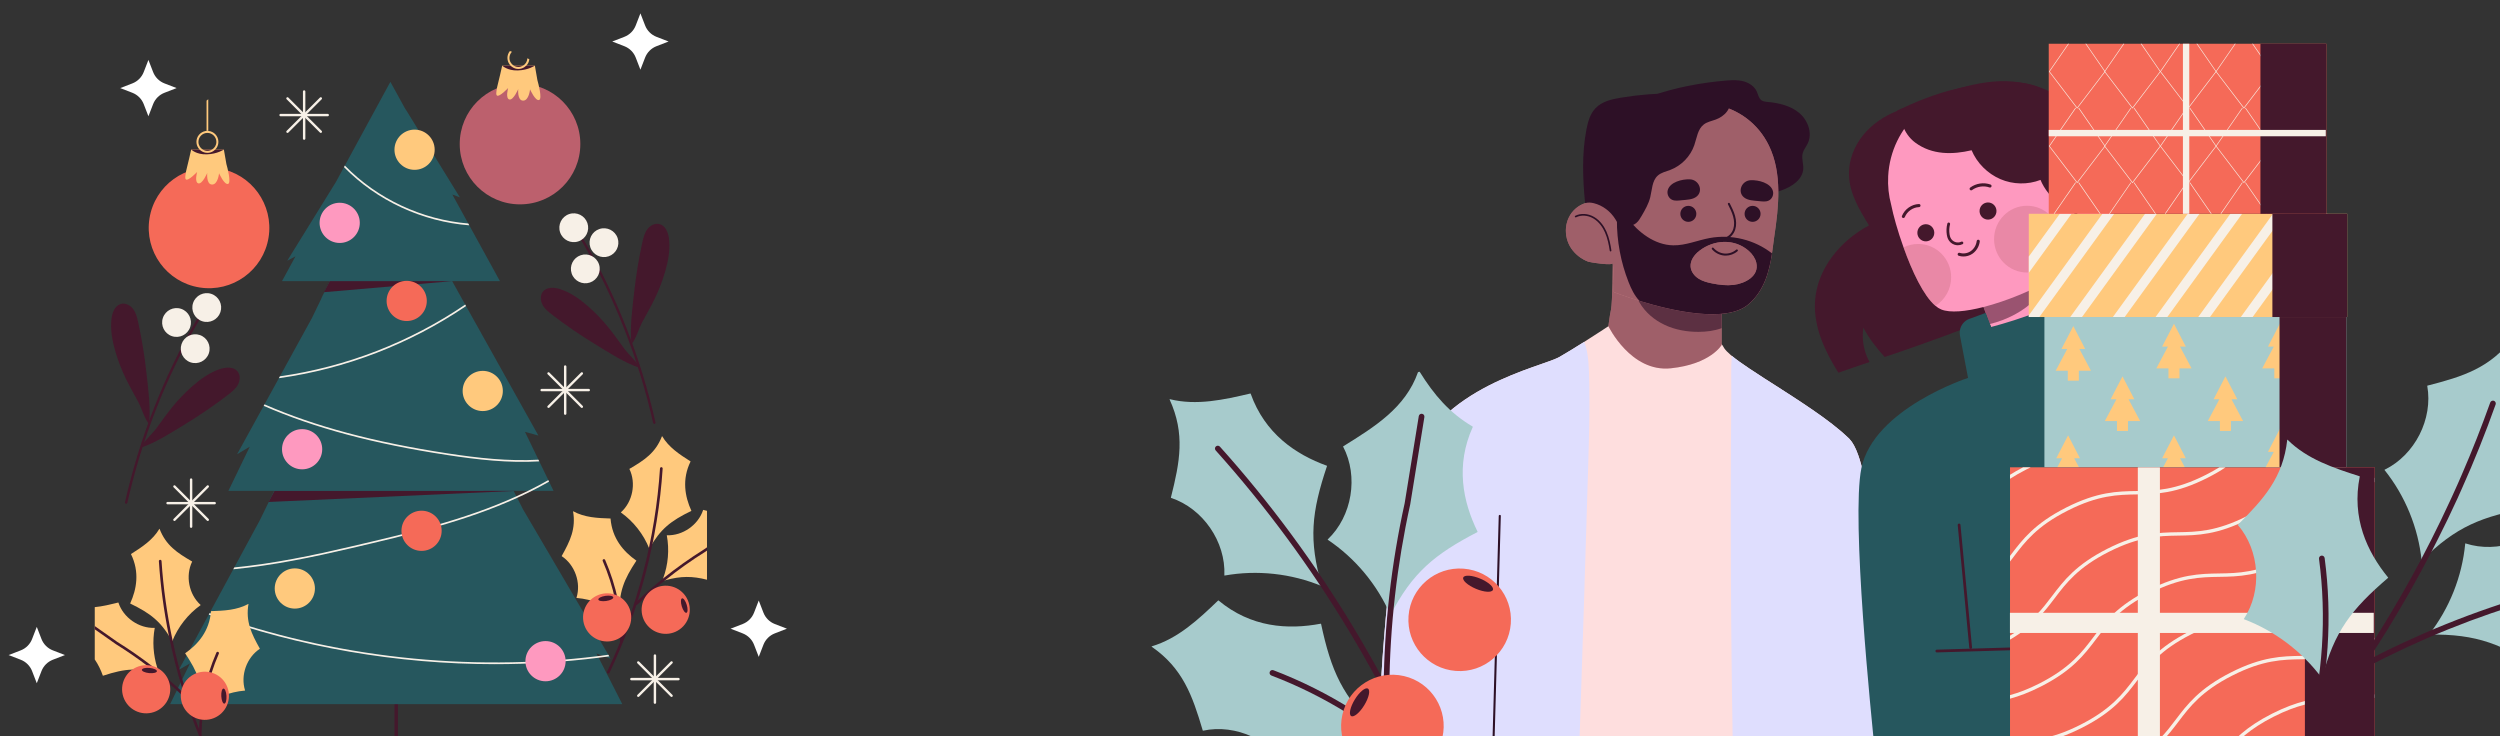 <svg width="343" height="101" viewBox="0 0 343 101" fill="none" xmlns="http://www.w3.org/2000/svg">
<rect x="0" y="0" width="343" height="101" fill="#333333" stroke="none"/>
<g clip-path="url(#clip0_1256_3186)">
<path d="M58.674 28.259L57.012 28.902C56.294 29.18 55.728 29.746 55.45 30.463L54.808 32.125L54.165 30.463C53.888 29.746 53.321 29.18 52.604 28.902L50.942 28.259L52.604 27.617C53.321 27.339 53.888 26.773 54.165 26.056L54.808 24.394L55.45 26.056C55.728 26.773 56.294 27.339 57.012 27.617L58.674 28.259Z" fill="white"/>
<path d="M91.731 5.696L90.069 6.339C89.352 6.616 88.786 7.183 88.508 7.9L87.865 9.562L87.223 7.9C86.945 7.183 86.379 6.616 85.662 6.339L84 5.696L85.662 5.053C86.379 4.776 86.945 4.209 87.223 3.492L87.865 1.83L88.508 3.492C88.786 4.209 89.352 4.776 90.069 5.053L91.731 5.696Z" fill="white"/>
<path d="M107.965 86.257L106.303 86.9C105.586 87.177 105.02 87.744 104.742 88.461L104.1 90.123L103.457 88.461C103.179 87.744 102.613 87.177 101.896 86.9L100.234 86.257L101.896 85.615C102.613 85.337 103.179 84.771 103.457 84.054L104.1 82.392L104.742 84.054C105.02 84.771 105.586 85.337 106.303 85.615L107.965 86.257Z" fill="white"/>
<path d="M24.229 12.085L22.567 12.728C21.85 13.006 21.283 13.572 21.006 14.289L20.363 15.951L19.72 14.289C19.443 13.572 18.876 13.006 18.159 12.728L16.497 12.085L18.159 11.443C18.876 11.165 19.443 10.599 19.72 9.882L20.363 8.22L21.006 9.882C21.283 10.599 21.85 11.165 22.567 11.443L24.229 12.085Z" fill="white"/>
<path d="M8.913 89.874L7.251 90.516C6.534 90.794 5.967 91.36 5.69 92.077L5.047 93.739L4.404 92.077C4.127 91.36 3.56 90.794 2.843 90.516L1.181 89.874L2.843 89.231C3.56 88.954 4.127 88.387 4.404 87.67L5.047 86.008L5.69 87.67C5.967 88.387 6.534 88.954 7.251 89.231L8.913 89.874Z" fill="white"/>
<path d="M257.553 94.006C257.553 95.275 257.542 96.472 257.525 97.574V97.596C257.492 99.8 257.442 101.623 257.386 102.864H189C189.246 96.332 190.292 73.621 193.508 64.153C197.288 53.029 211.476 50.389 213.971 48.969C214.955 48.404 216.202 47.632 217.354 46.905C219.127 45.781 220.671 44.758 220.671 44.758C220.671 44.758 234.132 45.283 236.212 47.246C236.307 47.342 236.38 47.437 236.425 47.537C236.464 47.616 236.509 47.694 236.565 47.778C236.744 48.041 237.04 48.343 237.426 48.678C237.482 48.723 237.543 48.773 237.605 48.824C238.231 49.344 239.064 49.937 240.032 50.58C241.329 51.458 242.873 52.425 244.472 53.449C244.472 53.454 244.472 53.454 244.472 53.454C245.384 54.036 246.324 54.64 247.241 55.255C249.181 56.541 251.06 57.867 252.57 59.153C252.654 59.22 252.733 59.293 252.811 59.36C253.119 59.628 253.409 59.897 253.683 60.16C253.706 60.182 253.723 60.199 253.739 60.221C254.187 60.68 254.578 61.418 254.925 62.38C255.501 63.963 255.954 66.16 256.312 68.733C256.647 71.132 256.899 73.85 257.089 76.697C257.47 82.507 257.576 88.838 257.553 94.006Z" fill="#FEDEDE"/>
<path d="M217.902 63.882C217.522 76.879 217.097 89.865 216.666 102.862H189C189.246 96.33 190.292 73.619 193.508 64.151C197.288 53.027 211.476 50.388 213.971 48.967C214.955 48.402 216.202 47.63 217.354 46.903C217.975 48.447 218.003 50.449 218.048 52.77C218.115 56.472 218.014 60.18 217.902 63.882Z" fill="#DFDEFE"/>
<path d="M205.912 70.785L205.017 102.864H204.732L205.627 70.779C205.632 70.701 205.705 70.64 205.778 70.64C205.856 70.64 205.917 70.707 205.912 70.785Z" fill="#2D1026"/>
<path d="M257.553 94.003C257.553 95.273 257.542 96.47 257.525 97.572V97.594C257.492 99.797 257.442 101.62 257.386 102.862H237.745C237.65 97.504 237.582 92.152 237.532 86.8V86.504C237.526 86.196 237.521 85.889 237.521 85.581C237.487 81.398 237.471 77.22 237.465 73.043C237.459 71.04 237.459 69.044 237.465 67.042C237.465 66.225 237.471 65.414 237.471 64.598C237.471 64.262 237.471 63.921 237.476 63.586V63.312C237.476 62.702 237.482 62.098 237.482 61.488C237.493 58.966 237.51 56.45 237.532 53.927V53.731C237.538 52.127 237.465 50.449 237.605 48.821C238.231 49.341 239.064 49.934 240.032 50.577C241.329 51.455 242.873 52.423 244.472 53.446C244.472 53.452 244.472 53.452 244.472 53.452C245.384 54.033 246.324 54.638 247.241 55.253C249.181 56.539 251.06 57.864 252.57 59.151C252.654 59.218 252.733 59.291 252.811 59.358C253.118 59.626 253.409 59.895 253.683 60.157C253.706 60.18 253.722 60.197 253.739 60.219C254.187 60.678 254.578 61.416 254.925 62.378C255.501 63.96 255.954 66.158 256.312 68.731C256.647 71.13 256.899 73.848 257.089 76.695C257.469 82.505 257.576 88.836 257.553 94.003Z" fill="#DFDEFE"/>
<path d="M236.853 11.05C237.646 10.985 238.456 10.951 239.224 11.159C239.991 11.367 240.72 11.851 241.043 12.578C241.223 12.981 241.293 13.469 241.643 13.737C241.894 13.93 242.231 13.959 242.547 13.988C244.091 14.131 245.683 14.505 246.867 15.507C248.051 16.508 248.696 18.272 248.026 19.671C247.801 20.143 247.44 20.557 247.318 21.066C247.155 21.746 247.447 22.453 247.41 23.151C247.33 24.643 245.829 25.63 244.418 26.121C241.625 27.094 238.505 27.099 235.708 26.134C232.912 25.17 230.459 23.242 228.859 20.755C227.971 19.375 227.354 17.849 226.708 16.348C226.195 15.155 224.98 13.731 226.669 13.13C229.859 11.996 233.489 11.329 236.853 11.05Z" fill="#2D1026"/>
<path d="M236.214 39.981V47.325C236.214 47.325 234.718 49.961 229.228 50.531C223.738 51.106 220.672 44.756 220.672 44.756C220.672 44.756 220.817 43.477 221.029 42.477C221.242 41.478 221.275 36.1 221.275 36.1L223.949 36.792L236.214 39.981Z" fill="#FFA3A3"/>
<g opacity="0.46">
<path d="M236.214 39.981V47.325C236.214 47.325 234.718 49.961 229.228 50.531C223.738 51.106 220.672 44.756 220.672 44.756C220.672 44.756 220.817 43.477 221.029 42.477C221.242 41.478 221.275 36.1 221.275 36.1L223.949 36.792L236.214 39.981Z" fill="#2D1026"/>
</g>
<g opacity="0.59">
<path d="M236.214 39.98V45.022C235.21 45.391 234.12 45.525 233.042 45.531C231.456 45.536 229.854 45.257 228.418 44.587C226.977 43.917 225.704 42.844 224.922 41.47C224.307 40.398 224.118 39.275 223.905 38.08C223.833 37.678 223.66 37.349 223.849 36.958C223.877 36.902 223.911 36.84 223.95 36.79L236.214 39.98Z" fill="#2D1026"/>
</g>
<path d="M243.983 26.104C244.011 28.255 243.732 30.433 243.424 32.482C243.324 33.158 243.24 33.94 243.117 34.766C242.76 37.123 242.096 39.87 239.867 41.764C236.818 44.361 229.379 42.641 224.933 41.278C222.844 40.642 221.415 40.077 221.415 40.077C221.415 40.077 221.504 37.805 221.275 36.101C221.264 36.481 218.187 36.012 217.896 35.9C216.975 35.548 216.154 34.922 215.584 34.096C214.428 32.403 214.602 29.985 216.176 28.617C216.908 27.986 217.958 27.561 218.913 27.784C219.253 27.868 220.063 28.136 220.393 28.527C220.482 28.628 220.532 28.733 220.538 28.851C220.421 26.818 220.415 24.891 220.628 23.523C221.353 18.977 225.302 14.353 231.306 14.056C232.149 14.017 232.965 14.04 233.752 14.107C233.992 14.123 234.221 14.146 234.456 14.185C234.568 14.196 234.673 14.219 234.785 14.235C234.83 14.241 234.88 14.246 234.919 14.258C234.953 14.263 234.992 14.274 235.031 14.28C235.154 14.302 235.282 14.325 235.411 14.353C238.594 15.023 241.236 16.978 242.693 19.971C243.62 21.876 243.955 23.976 243.983 26.104Z" fill="#FFA3A3"/>
<g opacity="0.46">
<path d="M243.983 26.104C244.011 28.255 243.732 30.433 243.424 32.482C243.324 33.158 243.24 33.94 243.117 34.766C242.76 37.123 242.096 39.87 239.867 41.764C236.818 44.361 229.379 42.641 224.933 41.278C222.844 40.642 221.415 40.077 221.415 40.077C221.415 40.077 221.504 37.805 221.275 36.101C221.264 36.481 218.187 36.012 217.896 35.9C216.975 35.548 216.154 34.922 215.584 34.096C214.428 32.403 214.602 29.985 216.176 28.617C216.908 27.986 217.958 27.561 218.913 27.784C219.253 27.868 220.063 28.136 220.393 28.527C220.482 28.628 220.532 28.733 220.538 28.851C220.421 26.818 220.415 24.891 220.628 23.523C221.353 18.977 225.302 14.353 231.306 14.056C232.149 14.017 232.965 14.04 233.752 14.107C233.992 14.123 234.221 14.146 234.456 14.185C234.568 14.196 234.673 14.219 234.785 14.235C234.83 14.241 234.88 14.246 234.919 14.258C234.953 14.263 234.992 14.274 235.031 14.28C235.154 14.302 235.282 14.325 235.411 14.353C238.594 15.023 241.236 16.978 242.693 19.971C243.62 21.876 243.955 23.976 243.983 26.104Z" fill="#2D1026"/>
</g>
<path d="M243.117 34.765C242.76 37.121 242.096 39.869 239.867 41.763C236.818 44.36 229.379 42.64 224.933 41.277C224.252 40.562 223.8 39.623 223.437 38.696C222.37 35.977 221.823 33.061 221.839 30.14C222.337 30.118 222.761 29.9 223.258 29.878C224.788 31.905 227.033 33.614 229.568 33.659C231.272 33.687 232.886 32.972 234.556 32.66C237.538 32.107 240.738 32.894 243.117 34.765Z" fill="#2D1026"/>
<path d="M231.64 30.438C232.246 30.438 232.737 29.946 232.737 29.34C232.737 28.734 232.246 28.243 231.64 28.243C231.034 28.243 230.543 28.734 230.543 29.34C230.543 29.946 231.034 30.438 231.64 30.438Z" fill="#2D1026"/>
<path d="M240.454 30.438C241.06 30.438 241.551 29.946 241.551 29.34C241.551 28.734 241.06 28.243 240.454 28.243C239.848 28.243 239.356 28.734 239.356 29.34C239.356 29.946 239.848 30.438 240.454 30.438Z" fill="#2D1026"/>
<path d="M220.971 34.501C220.915 34.501 220.865 34.459 220.856 34.401C220.737 33.619 220.566 32.709 220.201 31.885C219.934 31.281 219.437 30.458 218.595 29.965C217.835 29.52 216.928 29.463 216.231 29.817C216.174 29.846 216.104 29.823 216.074 29.766C216.045 29.708 216.068 29.638 216.125 29.609C216.892 29.219 217.884 29.279 218.712 29.764C219.608 30.288 220.132 31.155 220.413 31.79C220.79 32.639 220.964 33.568 221.086 34.366C221.096 34.429 221.051 34.489 220.988 34.498C220.983 34.5 220.977 34.501 220.971 34.501Z" fill="#2D1026"/>
<path d="M233.149 34.413C232.462 34.948 231.874 35.744 231.952 36.611C232.014 37.289 232.481 37.878 233.057 38.241C233.632 38.603 234.307 38.771 234.975 38.9C235.917 39.083 236.883 39.201 237.837 39.089C239.385 38.906 241.407 37.904 240.963 36.035C240.812 35.402 240.411 34.848 239.922 34.417C237.988 32.707 235.15 32.854 233.149 34.413Z" fill="#FFA3A3"/>
<g opacity="0.46">
<path d="M233.149 34.413C232.462 34.948 231.874 35.744 231.952 36.611C232.014 37.289 232.481 37.878 233.057 38.241C233.632 38.603 234.307 38.771 234.975 38.9C235.917 39.083 236.883 39.201 237.837 39.089C239.385 38.906 241.407 37.904 240.963 36.035C240.812 35.402 240.411 34.848 239.922 34.417C237.988 32.707 235.15 32.854 233.149 34.413Z" fill="#2D1026"/>
</g>
<path d="M223.25 30.877C223.653 31.046 224.131 30.899 224.47 30.623C224.807 30.348 225.033 29.962 225.253 29.584C225.717 28.782 226.188 27.967 226.412 27.068C226.671 26.034 226.647 24.816 227.438 24.1C227.91 23.673 228.567 23.537 229.162 23.312C230.686 22.736 231.928 21.456 232.459 19.915C232.806 18.907 232.923 17.704 233.776 17.064C234.245 16.712 234.848 16.609 235.397 16.403C236.002 16.177 236.566 15.808 236.949 15.287C237.332 14.766 237.518 14.086 237.373 13.456C232.431 12.602 227.345 12.582 222.397 13.399C221.137 13.607 219.804 13.912 218.917 14.831C218.167 15.609 217.86 16.705 217.656 17.767C217.021 21.083 217.144 24.498 217.473 27.859C217.798 27.737 218.319 27.793 218.656 27.875C219.882 28.175 220.964 28.995 221.623 30.072C221.811 30.379 221.977 30.718 222.271 30.927C222.563 31.136 223.059 31.182 223.25 30.877Z" fill="#2D1026"/>
<path d="M228.82 26.067C228.669 26.58 228.909 27.198 229.434 27.421C229.833 27.591 230.296 27.517 230.734 27.473C231.455 27.402 232.254 27.398 232.793 26.952C233.722 26.184 233.102 24.663 231.865 24.605C230.773 24.556 229.139 24.982 228.82 26.067Z" fill="#2D1026"/>
<path d="M243.236 26.186C243.387 26.699 243.148 27.317 242.622 27.54C242.224 27.71 241.76 27.636 241.323 27.592C240.602 27.521 239.802 27.517 239.264 27.071C238.335 26.303 238.954 24.782 240.192 24.725C241.284 24.675 242.918 25.102 243.236 26.186Z" fill="#2D1026"/>
<path d="M236.749 32.853C236.689 32.853 236.635 32.815 236.616 32.755C236.593 32.681 236.634 32.603 236.707 32.58C237.209 32.422 237.632 31.967 237.812 31.393C237.967 30.897 237.955 30.305 237.779 29.678C237.617 29.105 237.342 28.558 237.076 28.03C237.04 27.961 237.068 27.877 237.137 27.843C237.206 27.809 237.29 27.836 237.325 27.905C237.596 28.445 237.878 29.003 238.047 29.602C238.238 30.282 238.248 30.93 238.078 31.477C237.872 32.137 237.379 32.662 236.791 32.847C236.777 32.851 236.763 32.853 236.749 32.853Z" fill="#2D1026"/>
<path d="M236.767 35.072C236.705 35.072 236.644 35.07 236.582 35.065C235.928 35.014 235.31 34.699 234.886 34.197C234.836 34.138 234.844 34.05 234.902 34C234.961 33.95 235.05 33.958 235.099 34.017C235.47 34.455 236.032 34.743 236.604 34.786C237.174 34.832 237.775 34.631 238.207 34.255C238.264 34.204 238.353 34.21 238.404 34.269C238.455 34.327 238.449 34.415 238.391 34.465C237.943 34.856 237.359 35.072 236.767 35.072Z" fill="#2D1026"/>
<path d="M294.541 31.179C295.315 32.599 295.81 34.171 296.001 35.78C292.994 36.885 289.903 37.795 286.83 38.749C284.112 39.584 281.408 40.453 278.788 41.505C277.94 41.84 277.1 42.203 276.275 42.585C276.219 42.449 276.168 42.307 276.112 42.17C275.958 41.788 275.804 41.4 275.65 41.014C275.175 39.806 274.694 38.593 274.223 37.375C273.921 36.611 273.627 35.846 273.328 35.081C271.552 30.428 269.883 25.718 268.61 20.942C268.605 20.923 268.596 20.904 268.596 20.885C268.46 20.38 268.33 19.88 268.204 19.375C267.691 17.294 267.351 15.245 267.16 13.117C267.145 12.947 267.132 12.773 267.118 12.602C267.696 12.423 268.279 12.249 268.871 12.083C271.286 11.413 273.775 10.96 276.251 11.196C276.806 11.248 277.356 11.333 277.906 11.441C277.929 11.446 277.952 11.451 277.976 11.456C278.354 11.536 278.727 11.63 279.095 11.734C279.118 11.743 279.141 11.753 279.165 11.758C281.193 12.362 283.086 13.405 284.563 14.924C286.232 16.633 287.305 18.846 288.139 21.093C288.536 22.164 288.955 23.344 289.939 23.896C290.801 24.382 291.855 24.245 292.838 24.287C295.104 24.382 297.258 25.52 298.839 27.167C300.414 28.819 301.445 30.952 302.037 33.17C300.638 33.892 299.202 34.534 297.739 35.114C297.008 33.553 295.94 32.283 294.541 31.179Z" fill="#44182C"/>
<path d="M278.066 41.202C277.418 41.532 276.765 41.858 276.112 42.17C274.998 42.713 273.87 43.231 272.737 43.727C272.13 43.991 271.524 44.251 270.914 44.501C268.266 45.591 265.566 46.549 262.867 47.507C261.445 48.013 260.014 48.498 258.578 48.975C257.45 47.743 256.461 46.469 255.655 44.973C255.412 46.577 255.715 48.258 256.503 49.669C255.072 50.15 253.645 50.632 252.228 51.136C250.363 48.187 248.802 44.831 249.021 41.334C249.295 36.874 252.512 32.999 256.424 30.928C255.123 28.818 253.781 26.581 253.678 24.089C253.594 22.069 254.373 20.058 255.65 18.501C256.872 17.01 258.527 15.915 260.308 15.207C260.387 15.178 260.462 15.146 260.541 15.117C261.338 15.268 262.103 15.514 262.83 15.844C265.002 16.816 266.867 18.496 268.294 20.455C268.396 20.597 268.499 20.738 268.597 20.884C268.611 20.903 268.625 20.917 268.634 20.936C269.622 22.375 270.429 23.928 271.156 25.524C271.52 26.312 271.865 27.114 272.205 27.917C272.373 28.313 272.536 28.709 272.704 29.106C272.84 29.427 272.975 29.748 273.114 30.069C273.324 30.574 273.539 31.074 273.758 31.574C274.084 32.339 274.42 33.103 274.756 33.864C275.157 34.784 275.567 35.699 275.982 36.615C276.024 36.714 276.066 36.814 276.112 36.913C276.606 38.017 277.11 39.121 277.618 40.226L278.066 41.202Z" fill="#44182C"/>
<path d="M287.396 40.844L273.708 46.305L273.013 44.46L271.007 39.127L270.42 37.565L283.516 26.394L287.396 40.844Z" fill="#FE99BF"/>
<g opacity="0.54">
<path d="M283.161 33.727C282.596 36.46 281.254 39.008 279.357 40.962C277.629 42.737 275.364 43.869 273.013 44.459L271.008 39.127C272.403 38.22 273.91 37.494 275.431 36.837C277.93 35.761 280.779 35.068 283.161 33.727Z" fill="#44182C"/>
</g>
<path d="M284.588 33.317C284.583 34.36 284.508 35.233 284.327 35.771C284.089 36.484 282.956 37.413 281.347 38.362C278.877 39.82 275.296 41.317 272.135 42.123C269.73 42.742 267.571 42.959 266.335 42.458C266.07 42.35 265.804 42.18 265.538 41.958C263.906 40.585 262.326 37.201 261.165 33.944C260.358 31.702 259.752 29.517 259.468 28.092C259.132 26.841 258.983 25.52 259.058 24.156C259.426 17.289 265.225 12.022 272.009 12.395C277.804 12.716 282.363 16.373 283.366 21.904L283.557 22.561C283.557 22.561 283.683 23.368 283.846 24.59C284.033 25.968 284.265 27.879 284.419 29.762C284.523 31.018 284.588 32.255 284.588 33.317Z" fill="#FE99BF"/>
<path d="M265.384 31.902C265.403 32.551 264.899 33.094 264.258 33.114C263.616 33.133 263.08 32.623 263.061 31.973C263.042 31.324 263.546 30.782 264.187 30.762C264.829 30.742 265.365 31.253 265.384 31.902Z" fill="#44182C"/>
<path d="M273.917 28.919C273.936 29.568 273.431 30.111 272.79 30.13C272.149 30.149 271.613 29.639 271.594 28.989C271.575 28.34 272.079 27.797 272.72 27.778C273.362 27.759 273.898 28.269 273.917 28.919Z" fill="#44182C"/>
<path d="M268.614 33.649C268.445 33.649 268.275 33.62 268.114 33.562C267.743 33.428 267.434 33.145 267.266 32.784C267.194 32.629 267.143 32.453 267.106 32.23C267.022 31.716 267.046 31.178 267.177 30.673C267.204 30.571 267.308 30.51 267.41 30.537C267.512 30.563 267.573 30.667 267.547 30.769C267.429 31.222 267.407 31.706 267.483 32.168C267.515 32.356 267.555 32.501 267.613 32.623C267.736 32.888 267.972 33.105 268.244 33.203C268.516 33.301 268.834 33.285 269.094 33.159C269.19 33.113 269.303 33.153 269.349 33.248C269.395 33.343 269.355 33.456 269.26 33.502C269.058 33.6 268.836 33.649 268.614 33.649Z" fill="#44182C"/>
<path d="M269.386 35.193C269.166 35.193 268.946 35.159 268.735 35.091C268.624 35.055 268.562 34.935 268.598 34.824C268.634 34.712 268.753 34.651 268.865 34.687C269.368 34.849 269.933 34.765 270.377 34.462C270.824 34.156 271.134 33.638 271.204 33.075C271.218 32.959 271.322 32.874 271.441 32.891C271.558 32.905 271.64 33.012 271.626 33.128C271.54 33.809 271.163 34.439 270.617 34.813C270.252 35.063 269.819 35.193 269.386 35.193Z" fill="#44182C"/>
<path d="M261.146 29.915C261.119 29.915 261.092 29.91 261.066 29.899C260.957 29.856 260.905 29.732 260.949 29.623C261.324 28.692 262.281 28.022 263.275 27.993C263.412 27.993 263.49 28.082 263.494 28.2C263.497 28.317 263.404 28.414 263.287 28.418C262.457 28.442 261.657 29.002 261.342 29.782C261.309 29.865 261.23 29.915 261.146 29.915Z" fill="#44182C"/>
<path d="M270.441 26.119C270.376 26.119 270.312 26.089 270.27 26.033C270.2 25.939 270.22 25.805 270.314 25.735C271.106 25.146 272.174 24.985 273.102 25.319C273.212 25.358 273.27 25.48 273.23 25.59C273.19 25.701 273.068 25.759 272.959 25.719C272.175 25.437 271.237 25.578 270.567 26.076C270.529 26.105 270.485 26.119 270.441 26.119Z" fill="#44182C"/>
<g opacity="0.31">
<path d="M278.112 37.389C280.61 37.389 282.635 35.339 282.635 32.81C282.635 30.281 280.61 28.23 278.112 28.23C275.613 28.23 273.588 30.281 273.588 32.81C273.588 35.339 275.613 37.389 278.112 37.389Z" fill="#BC606D"/>
</g>
<g opacity="0.31">
<path d="M267.697 38.05C267.697 39.702 266.834 41.151 265.538 41.958C263.906 40.584 262.326 37.2 261.165 33.944C261.771 33.642 262.452 33.472 263.174 33.472C265.674 33.472 267.697 35.52 267.697 38.05Z" fill="#BC606D"/>
</g>
<path d="M286.366 23.596C286.822 23.575 287.289 23.636 287.705 23.827C288.306 24.104 288.762 24.637 289.085 25.22C289.808 26.526 289.928 28.149 289.454 29.567C288.98 30.987 287.932 32.189 286.624 32.889C285.917 33.267 285.076 33.505 284.317 33.249C282.193 32.534 281.827 29.186 282.089 27.279C282.353 25.363 284.53 23.676 286.366 23.596Z" fill="#FE99BF"/>
<path d="M284.865 30.539C284.769 30.539 284.685 30.468 284.672 30.371C284.282 27.639 285.673 24.791 288.053 23.444C288.148 23.39 288.267 23.423 288.321 23.517C288.374 23.611 288.341 23.731 288.247 23.785C286.039 25.034 284.699 27.78 285.06 30.316C285.075 30.422 285 30.522 284.893 30.537C284.884 30.539 284.874 30.539 284.865 30.539Z" fill="#44182C"/>
<path d="M282.702 27.917C281.512 27.349 280.403 25.809 279.96 24.683C278.197 25.364 276.173 25.322 274.438 24.571C272.703 23.82 271.237 22.376 270.505 20.615C267.91 21.223 265.095 21.287 262.768 19.563C261.954 18.96 261.362 18.1 261.031 17.136C260.825 16.535 260.421 15.783 260.3 15.158C262.887 13.942 265.642 12.816 268.424 12.179C269.66 11.896 270.916 11.707 272.173 11.541C275.029 11.164 278.115 10.952 280.612 12.404C282.008 13.216 283.097 14.492 283.912 15.897C284.728 17.302 285.291 18.84 285.826 20.376C286.192 21.428 286.64 22.595 286.995 23.65C286.694 23.571 285.968 23.62 285.492 23.801C284.938 24.012 284.416 24.271 283.766 25.367C283.53 25.766 283.363 26.695 283.387 27.463C283.398 27.828 283.028 28.073 282.702 27.917Z" fill="#44182C"/>
<path d="M321.934 101.831C321.938 101.999 321.934 102.162 321.934 102.311C321.934 102.703 321.929 103.034 321.925 103.3H257.256C256.734 98.33 253.974 71.164 255.377 64.259C257.041 56.063 270.016 51.849 270.016 51.849L268.907 46.04C268.86 45.788 268.86 45.541 268.902 45.303C269.019 44.622 269.481 44.026 270.152 43.765L272.436 42.93L272.734 43.727L272.799 43.891L272.832 43.97L272.874 44.082L272.897 44.147L273.018 44.459L273.172 44.86C273.172 44.86 275.513 44.277 278.347 43.257C278.352 43.257 278.357 43.257 278.362 43.252C279.084 42.996 279.835 42.707 280.595 42.394C282.968 41.41 285.36 40.17 286.828 38.748L286.693 38.227L286.674 38.161L286.637 38.017L286.627 37.984L286.609 37.919L286.576 37.793L286.562 37.741L286.385 37.028C286.385 37.028 287.895 36.217 288.977 36.678C289.182 36.762 289.373 36.897 289.536 37.088C289.653 37.228 289.783 37.405 289.919 37.61C289.952 37.657 289.984 37.712 290.017 37.764C290.581 38.654 291.243 39.96 291.723 40.958C292.036 41.605 292.273 42.119 292.362 42.31C292.38 42.361 292.394 42.389 292.394 42.389C292.394 42.389 293.873 42.59 296.073 43.028C296.516 43.116 296.987 43.214 297.481 43.321C297.733 43.377 297.989 43.433 298.25 43.494C302.455 44.459 307.976 46.091 311.426 48.557C311.771 48.799 312.097 49.055 312.395 49.317C312.516 49.419 312.633 49.531 312.75 49.647C313.03 49.918 313.304 50.221 313.566 50.547C315.925 53.461 317.622 58.379 318.838 64.086C318.843 64.095 318.848 64.105 318.848 64.114C318.848 64.118 318.848 64.118 318.848 64.118C319.36 66.524 319.794 69.075 320.148 71.666C320.181 71.876 320.209 72.086 320.237 72.291C320.232 72.291 320.232 72.291 320.237 72.296C320.367 73.284 320.493 74.282 320.6 75.28C320.801 77.009 320.969 78.739 321.104 80.445C321.132 80.711 321.15 80.981 321.174 81.247C321.188 81.42 321.202 81.592 321.211 81.765C321.272 82.543 321.328 83.312 321.379 84.077C321.426 84.753 321.468 85.42 321.505 86.077C321.519 86.334 321.533 86.59 321.547 86.842C321.594 87.653 321.631 88.446 321.668 89.224C321.673 89.387 321.682 89.55 321.687 89.713C321.696 89.9 321.701 90.086 321.71 90.268C321.715 90.403 321.72 90.534 321.725 90.665C321.795 92.403 321.846 94.035 321.879 95.523V95.625C321.883 95.784 321.883 95.937 321.888 96.091C321.934 98.47 321.943 100.442 321.934 101.831Z" fill="#26575E"/>
<path d="M270.375 89.038C270.277 89.038 270.194 88.964 270.185 88.865L268.598 72.042C268.587 71.937 268.665 71.844 268.77 71.834C268.877 71.823 268.968 71.901 268.977 72.006L270.565 88.829C270.575 88.934 270.498 89.027 270.393 89.037C270.387 89.038 270.38 89.038 270.375 89.038Z" fill="#44182C"/>
<path d="M265.733 89.513C265.63 89.513 265.545 89.431 265.542 89.328C265.539 89.223 265.622 89.135 265.727 89.132L285.963 88.536C286.079 88.546 286.156 88.616 286.159 88.721C286.162 88.827 286.08 88.915 285.974 88.918L265.739 89.513C265.736 89.513 265.734 89.513 265.733 89.513Z" fill="#44182C"/>
<path d="M325.803 64.114H275.774V103.3H325.803V64.114Z" fill="#F56A58"/>
<path d="M278.615 64.116C278.42 64.209 278.224 64.307 278.018 64.409C277.175 64.838 276.434 65.267 275.776 65.691V65.141C276.317 64.796 276.913 64.456 277.575 64.115L278.615 64.116Z" fill="#F7F0E7"/>
<path d="M305.358 64.114C304.64 64.594 303.819 65.075 302.872 65.555C298.551 67.746 295.814 67.788 293.171 67.835C290.579 67.877 287.898 67.919 283.674 70.063C279.445 72.203 277.827 74.338 276.261 76.408C276.103 76.618 275.94 76.833 275.776 77.043V76.273C275.814 76.222 275.851 76.175 275.888 76.124C277.487 74.016 279.142 71.835 283.46 69.644C287.782 67.457 290.518 67.41 293.161 67.368C295.758 67.326 298.439 67.28 302.663 65.14C303.339 64.795 303.945 64.455 304.5 64.114H305.358Z" fill="#F7F0E7"/>
<path d="M316.57 64.114C316.565 64.119 316.565 64.119 316.565 64.119C316.453 64.264 316.341 64.408 316.234 64.553C316.187 64.614 316.145 64.669 316.099 64.73C314.5 66.837 312.849 69.019 308.527 71.21C304.205 73.401 301.469 73.444 298.826 73.486C296.234 73.532 293.553 73.574 289.324 75.714C285.1 77.859 283.483 79.994 281.916 82.059C280.508 83.915 279.054 85.831 275.776 87.756V87.215C278.811 85.374 280.2 83.551 281.543 81.779C283.142 79.672 284.793 77.49 289.115 75.299C293.436 73.108 296.173 73.066 298.816 73.02C301.408 72.978 304.089 72.936 308.318 70.791C312.541 68.651 314.164 66.516 315.73 64.446C315.814 64.334 315.898 64.227 315.982 64.115H316.57V64.114Z" fill="#F7F0E7"/>
<path d="M325.805 65.525V66.113C323.903 67.554 322.817 68.985 321.754 70.388C320.439 72.123 319.083 73.908 316.234 75.703C315.623 76.09 314.943 76.477 314.183 76.864C309.861 79.055 307.124 79.102 304.481 79.144C301.889 79.186 299.203 79.232 294.98 81.372C290.756 83.516 289.133 85.652 287.567 87.717C285.968 89.825 284.317 92.006 279.995 94.198C278.396 95.009 277.016 95.526 275.776 95.858V95.368C276.96 95.046 278.275 94.552 279.785 93.783C284.009 91.639 285.632 89.504 287.198 87.438C288.797 85.326 290.447 83.149 294.769 80.957C299.091 78.766 301.828 78.72 304.471 78.678C307.063 78.635 309.744 78.594 313.968 76.449C314.826 76.016 315.572 75.582 316.234 75.153C318.849 73.447 320.131 71.75 321.381 70.104C322.514 68.607 323.68 67.073 325.805 65.525Z" fill="#F7F0E7"/>
<path d="M325.805 77.325V78.043C324.509 79.521 322.798 81.018 319.833 82.519C318.495 83.195 317.311 83.671 316.234 84.001C313.828 84.738 311.959 84.771 310.131 84.799C307.539 84.841 304.858 84.882 300.634 87.027C296.411 89.167 294.788 91.307 293.222 93.372C291.623 95.48 289.972 97.661 285.65 99.848C281.328 102.039 278.592 102.086 275.949 102.128C275.893 102.128 275.832 102.128 275.776 102.133V101.667C275.832 101.662 275.883 101.662 275.939 101.662C278.531 101.62 281.212 101.578 285.441 99.433C289.664 97.293 291.282 95.158 292.849 93.088C294.448 90.981 296.103 88.803 300.425 86.612C304.746 84.421 307.479 84.375 310.126 84.333C311.949 84.305 313.819 84.272 316.234 83.507C317.255 83.19 318.369 82.738 319.623 82.104C322.789 80.5 324.491 78.896 325.805 77.325Z" fill="#F7F0E7"/>
<path d="M325.803 87.481V88.008C325.701 88.064 325.594 88.116 325.486 88.171C324.064 88.894 322.815 89.379 321.687 89.715C319.57 90.335 317.868 90.409 316.232 90.442C316.083 90.447 315.934 90.447 315.785 90.451C313.193 90.493 310.512 90.535 306.288 92.68C302.059 94.82 300.441 96.955 298.875 99.025C298.129 100.004 297.374 101.002 296.339 102.009C295.901 102.438 295.406 102.871 294.847 103.3H294.064C294.978 102.647 295.71 101.995 296.339 101.347C297.193 100.471 297.855 99.603 298.503 98.741C300.102 96.633 301.757 94.452 306.078 92.26C310.395 90.074 313.132 90.027 315.78 89.985C315.929 89.985 316.079 89.98 316.233 89.976C317.86 89.943 319.552 89.864 321.668 89.225C322.745 88.904 323.934 88.437 325.277 87.756C325.458 87.663 325.631 87.575 325.803 87.481Z" fill="#F7F0E7"/>
<path d="M325.803 95.263V95.743C324.368 96.027 323.109 96.069 321.887 96.093C321.738 96.098 321.589 96.098 321.44 96.102C319.85 96.13 318.228 96.158 316.233 96.671C314.978 96.993 313.575 97.501 311.944 98.331C308.643 100.005 306.937 101.669 305.603 103.301H305.006C306.405 101.538 308.148 99.73 311.729 97.916C313.454 97.044 314.923 96.513 316.233 96.182C318.214 95.692 319.841 95.664 321.431 95.636C321.58 95.631 321.729 95.631 321.878 95.627C323.099 95.603 324.358 95.556 325.803 95.263Z" fill="#F7F0E7"/>
<path d="M325.803 64.118H316.232V103.299H325.803V64.118Z" fill="#44182C"/>
<path d="M296.339 64.118H293.308V103.299H296.339V64.118Z" fill="#F7F0E7"/>
<path d="M325.678 86.841V84.077L275.764 84.077V86.841L325.678 86.841Z" fill="#F7F0E7"/>
<path d="M321.917 43.494H280.494V64.087H321.917V43.494Z" fill="#A7CBCC"/>
<path d="M285.292 47.875H286.086L284.46 44.736L282.834 47.875H283.628L282.04 50.863H283.704V52.224H284.375H284.687H285.217V50.863H286.881L285.292 47.875Z" fill="#FFC97D"/>
<path d="M292.037 54.779H292.832L291.206 51.64L289.58 54.779H290.373L288.785 57.766H290.449V59.127H291.12H291.432H291.962V57.766H293.626L292.037 54.779Z" fill="#FFC97D"/>
<path d="M306.163 54.779H306.957L305.331 51.64L303.705 54.779H304.499L302.91 57.766H304.574V59.127H305.245H305.558H306.087V57.766H307.751L306.163 54.779Z" fill="#FFC97D"/>
<path d="M299.1 47.557H299.894L298.268 44.418L296.642 47.557H297.436L295.848 50.545H297.512V51.906H298.183H298.495H299.025V50.545H300.688L299.1 47.557Z" fill="#FFC97D"/>
<path d="M313.622 47.557H314.416L312.79 44.418L311.164 47.557H311.958L310.37 50.545H312.034V51.906H312.705H313.017H313.547V50.545H315.21L313.622 47.557Z" fill="#FFC97D"/>
<path d="M310.85 64.087L311.959 61.998H311.162L312.789 58.86L314.416 61.998H313.623L314.733 64.087H310.85Z" fill="#FFC97D"/>
<path d="M299.101 62.874L299.744 64.086H296.793L297.437 62.874H296.644L298.266 59.731L299.893 62.874H299.101Z" fill="#FFC97D"/>
<path d="M284.578 62.874L285.222 64.086H282.271L282.914 62.874H282.122L283.744 59.731L285.371 62.874H284.578Z" fill="#FFC97D"/>
<path d="M321.916 43.495H312.75V64.088H321.916V43.495Z" fill="#44182C"/>
<path d="M322.034 29.331H278.35V43.495H322.034V29.331Z" fill="#FFC97D"/>
<path d="M284.22 29.331L278.35 37.429V35.196L282.602 29.331H284.22Z" fill="#F7F0E7"/>
<path d="M290.066 29.331L279.8 43.494H278.35V43.271L288.453 29.331H290.066Z" fill="#F7F0E7"/>
<path d="M295.921 29.331L285.656 43.494H284.038L294.304 29.331H295.921Z" fill="#F7F0E7"/>
<path d="M301.772 29.331L291.506 43.494H289.889L300.155 29.331H301.772Z" fill="#F7F0E7"/>
<path d="M307.619 29.331L297.357 43.494H295.74L306.005 29.331H307.619Z" fill="#F7F0E7"/>
<path d="M313.474 29.331L311.773 31.681L303.208 43.494H301.595L311.773 29.448L311.856 29.331H313.474Z" fill="#F7F0E7"/>
<path d="M319.33 29.331L311.773 39.756L309.064 43.494H307.441L311.773 37.517L317.708 29.331H319.33Z" fill="#F7F0E7"/>
<path d="M322.034 29.331H311.772V43.495H322.034V29.331Z" fill="#44182C"/>
<path d="M319.176 6.002H281.087V29.331H319.176V6.002Z" fill="#F56A58"/>
<path d="M288.833 9.784L288.781 9.714L286.222 6.003H286.124L288.73 9.784L288.753 9.817L288.73 9.845L284.986 14.758L281.219 9.817L283.849 6.003H283.751L281.13 9.798C281.121 9.807 281.121 9.826 281.135 9.84L284.939 14.838L284.948 14.851C284.958 14.861 284.972 14.866 284.986 14.866C285 14.866 285.009 14.861 285.019 14.851L285.033 14.833L288.781 9.914L288.833 9.844L288.838 9.84C288.851 9.826 288.851 9.807 288.838 9.797L288.833 9.784Z" fill="#F7F0E7"/>
<path d="M296.399 9.755L293.817 6.002H293.714L296.344 9.816L292.577 14.757L288.833 9.844L288.815 9.816L288.833 9.783L291.439 6.002H291.341L288.782 9.713L288.73 9.783L288.721 9.797C288.717 9.807 288.717 9.825 288.726 9.84L288.73 9.844L288.782 9.914L292.53 14.837L292.544 14.851C292.554 14.86 292.563 14.865 292.577 14.865C292.591 14.865 292.605 14.86 292.61 14.851L292.629 14.832L296.4 9.876L296.428 9.839C296.442 9.825 296.442 9.806 296.428 9.797L296.399 9.755Z" fill="#F7F0E7"/>
<path d="M304.045 9.746L301.463 6.002H301.365L303.994 9.816L300.367 14.576L300.228 14.757L299.495 13.797L296.461 9.816L299.09 6.002H298.988L296.4 9.755L296.377 9.797C296.363 9.806 296.363 9.825 296.377 9.839L296.4 9.876L299.496 13.933L300.181 14.832L300.195 14.851C300.205 14.86 300.214 14.865 300.228 14.865C300.242 14.865 300.256 14.86 300.265 14.851L300.275 14.837L300.368 14.716L304.046 9.886L304.079 9.84C304.088 9.826 304.088 9.807 304.079 9.797L304.045 9.746Z" fill="#F7F0E7"/>
<path d="M310.134 11.778L310.129 11.783L307.863 14.757L304.096 9.815L306.133 6.86L306.725 6.002H306.627L306.063 6.822L304.044 9.746L304.007 9.797C304.002 9.806 304.002 9.825 304.007 9.839L304.044 9.886L307.816 14.837L307.83 14.851C307.835 14.86 307.849 14.865 307.862 14.865C307.877 14.865 307.89 14.86 307.895 14.851L307.909 14.837L310.128 11.923L310.133 11.918L310.963 10.827V10.687L310.134 11.778ZM310.134 7.494L310.129 7.489L309.103 6.002H309.001L310.129 7.638L310.134 7.643L310.963 8.851V8.701L310.134 7.494Z" fill="#F7F0E7"/>
<path d="M288.833 20.014L288.781 19.944L287.919 18.694L287.322 17.822L285.242 14.806H285.135L287.219 17.822L287.821 18.694L288.73 20.013L288.753 20.046L288.73 20.074L288.077 20.931L286.683 22.759L286.026 23.626L285.993 23.668L284.986 24.988L284.52 24.377L284.399 24.219L283.657 23.244L281.219 20.046L282.151 18.694L282.231 18.578L282.753 17.823L283.988 16.032L284.674 15.039L284.832 14.806H284.73L284.613 14.974L283.942 15.948L282.651 17.823L282.189 18.494L282.049 18.694L281.131 20.028C281.122 20.037 281.122 20.056 281.135 20.07L283.681 23.418L284.324 24.261L284.459 24.434L284.94 25.068L284.949 25.082C284.958 25.092 284.972 25.096 284.986 25.096C285 25.096 285.01 25.092 285.019 25.082L285.033 25.064L286.11 23.651L286.138 23.614L286.717 22.854L288.11 21.022L288.782 20.145L288.833 20.075L288.838 20.07C288.852 20.057 288.852 20.038 288.838 20.028L288.833 20.014Z" fill="#F7F0E7"/>
<path d="M296.399 19.987L295.509 18.696L294.912 17.824L292.833 14.808H292.73L294.809 17.824L295.411 18.696L296.343 20.048L293.099 24.305L292.577 24.99L292.031 24.272L288.833 20.076L288.815 20.048L288.833 20.015L289.742 18.696L290.344 17.824L292.423 14.808H292.325L290.246 17.824L289.644 18.696L288.782 19.945L288.73 20.015L288.721 20.03C288.717 20.039 288.717 20.058 288.726 20.072L288.73 20.077L288.782 20.147L291.924 24.273L292.53 25.07L292.544 25.084C292.554 25.093 292.563 25.098 292.577 25.098C292.591 25.098 292.605 25.094 292.61 25.084L292.629 25.066L293.202 24.31L296.4 20.11L296.428 20.073C296.442 20.059 296.442 20.04 296.428 20.031L296.399 19.987Z" fill="#F7F0E7"/>
<path d="M304.045 19.978L303.164 18.696L302.563 17.824L300.483 14.808H300.381L302.46 17.824L303.062 18.696L303.994 20.048L300.367 24.808L300.228 24.99L299.495 24.029L296.46 20.048L297.393 18.696L297.994 17.824L299.495 15.652L300.078 14.808H299.976L299.495 15.502L297.891 17.824L297.29 18.696L296.4 19.988L296.376 20.03C296.362 20.039 296.362 20.058 296.376 20.072L296.4 20.109L299.495 24.165L300.181 25.065L300.195 25.084C300.204 25.093 300.213 25.098 300.228 25.098C300.242 25.098 300.256 25.093 300.265 25.084L300.274 25.07L300.367 24.948L304.046 20.118L304.078 20.072C304.087 20.058 304.087 20.039 304.078 20.03L304.045 19.978Z" fill="#F7F0E7"/>
<path d="M310.134 22.009L310.129 22.014L307.863 24.988L304.096 20.046L305.028 18.694L305.63 17.822L307.709 14.806H307.611L305.532 17.822L304.93 18.694L304.045 19.976L304.007 20.027C304.003 20.037 304.003 20.055 304.007 20.069L304.045 20.116L307.816 25.067L307.83 25.081C307.835 25.091 307.849 25.096 307.863 25.096C307.877 25.096 307.891 25.091 307.896 25.081L307.91 25.067L310.129 22.153L310.134 22.149L310.963 21.058V20.918L310.134 22.009ZM310.801 18.694L310.199 17.823L310.134 17.729L310.129 17.725L308.115 14.807H308.017L310.096 17.823L310.129 17.869L310.134 17.874L310.698 18.694L310.964 19.081V18.933L310.801 18.694Z" fill="#F7F0E7"/>
<path d="M284.73 25.039L284.031 26.055L283.597 26.685L283.401 26.96L283.396 26.964V26.968L282.739 27.929L282.031 28.955L281.774 29.328H281.877L282.04 29.09L282.823 27.953L283.392 27.127V27.105L283.396 27.1L283.625 26.792L284.049 26.186V26.181L284.832 25.039H284.73ZM285.956 26.074L285.704 25.706L285.242 25.04H285.135L285.653 25.79L285.905 26.159L288.096 29.329H288.198L285.956 26.074Z" fill="#F7F0E7"/>
<path d="M292.325 25.039L289.611 28.979L289.369 29.329H289.467L289.56 29.198L289.564 29.194V29.189L292.422 25.04H292.325V25.039ZM292.833 25.039H292.73L295.686 29.328H295.784L292.833 25.039Z" fill="#F7F0E7"/>
<path d="M299.975 25.039L299.495 25.733L298.642 26.969L297.015 29.328H297.117L298.703 27.03L299.495 25.883L300.078 25.039H299.975ZM300.483 25.039H300.381L303.337 29.328H303.439L300.483 25.039Z" fill="#F7F0E7"/>
<path d="M307.612 25.039L304.651 29.328H304.754L307.709 25.039H307.612ZM310.134 27.962L310.129 27.958L308.115 25.04H308.017L310.129 28.102L310.134 28.107L310.963 29.314V29.165L310.134 27.962Z" fill="#F7F0E7"/>
<path d="M319.178 6H310.132V29.33H319.178V6Z" fill="#44182C"/>
<path d="M319.097 17.825H281.087V18.697H319.097V17.825Z" fill="#F7F0E7"/>
<path d="M300.369 6.002H299.497V29.331H300.369V6.002Z" fill="#F7F0E7"/>
<path d="M181.379 80.425C177.186 78.68 172.489 78.167 168.019 78.965C167.999 78.969 167.983 78.954 167.983 78.934C168.183 74.324 165.044 69.765 160.665 68.309C160.649 68.304 160.641 68.288 160.645 68.272C161.882 63.371 162.626 59.519 160.47 54.81C160.459 54.786 160.479 54.761 160.504 54.767C164.15 55.676 167.891 54.852 171.552 53.988C171.568 53.984 171.583 53.993 171.589 54.008C173.536 59.473 177.723 62.335 182.046 63.899C182.062 63.905 182.07 63.923 182.065 63.939C179.963 70.217 179.494 74.071 181.379 80.425Z" fill="#A7CBCC"/>
<path d="M189.051 100.132C184.554 100.765 180.25 102.715 176.809 105.678C176.794 105.691 176.772 105.687 176.762 105.669C174.587 101.599 169.564 99.274 165.054 100.25C165.038 100.253 165.022 100.244 165.018 100.228C163.587 95.38 162.267 91.685 158.014 88.731C157.993 88.716 157.997 88.684 158.022 88.677C161.623 87.603 164.423 84.99 167.134 82.382C167.146 82.371 167.164 82.371 167.176 82.381C171.635 86.094 176.695 86.425 181.212 85.57C181.229 85.567 181.245 85.578 181.249 85.595C182.635 92.067 184.193 95.623 189.051 100.132Z" fill="#A7CBCC"/>
<path d="M198.805 114.605C198.646 114.605 198.497 114.507 198.44 114.35C191.388 95.174 180.445 77.003 166.792 61.8C166.648 61.64 166.662 61.394 166.821 61.25C166.982 61.106 167.227 61.12 167.371 61.279C181.089 76.554 192.085 94.813 199.17 114.081C199.244 114.283 199.141 114.506 198.939 114.58C198.894 114.597 198.849 114.605 198.805 114.605Z" fill="#44182C"/>
<path d="M195.052 105.617C194.955 105.617 194.859 105.581 194.783 105.51C188.97 99.975 181.934 95.538 174.435 92.681C174.234 92.604 174.133 92.38 174.21 92.179C174.286 91.977 174.51 91.876 174.713 91.954C182.308 94.848 189.434 99.341 195.321 104.947C195.477 105.095 195.483 105.342 195.334 105.497C195.257 105.576 195.154 105.617 195.052 105.617Z" fill="#44182C"/>
<path d="M190.769 84.381C188.963 80.214 185.94 76.583 182.169 74.053C182.152 74.042 182.151 74.02 182.165 74.006C185.51 70.827 186.417 65.367 184.277 61.278C184.269 61.264 184.274 61.246 184.288 61.237C188.582 58.569 192.825 55.962 194.543 51.076C194.552 51.051 194.761 50.982 194.775 51.004C196.768 54.19 198.821 56.613 202.056 58.533C202.07 58.541 202.075 58.559 202.068 58.573C199.674 63.858 200.7 68.824 202.724 72.952C202.732 72.967 202.725 72.986 202.71 72.994C196.839 76.053 193.825 78.5 190.769 84.381Z" fill="#A7CBCC"/>
<path d="M190.225 94.745H190.221C190.006 94.743 189.834 94.567 189.836 94.352C189.918 85.857 190.888 77.341 192.72 69.041L194.657 57.093C194.691 56.882 194.889 56.74 195.104 56.771C195.316 56.805 195.46 57.005 195.426 57.218L193.485 69.188C191.66 77.457 190.696 85.918 190.614 94.36C190.612 94.573 190.438 94.745 190.225 94.745Z" fill="#44182C"/>
<path d="M207.283 85.566C206.99 89.441 203.612 92.345 199.737 92.052C195.862 91.759 192.958 88.381 193.251 84.506C193.544 80.631 196.922 77.728 200.797 78.02C204.672 78.313 207.576 81.692 207.283 85.566Z" fill="#F56A58"/>
<path d="M204.826 80.941C204.664 81.327 203.622 81.258 202.499 80.786C201.376 80.315 200.597 79.619 200.759 79.233C200.921 78.847 201.963 78.916 203.086 79.387C204.209 79.859 204.988 80.554 204.826 80.941Z" fill="#44182C"/>
<path d="M192.628 92.756C196.413 93.634 198.77 97.415 197.891 101.2C197.013 104.985 193.232 107.342 189.447 106.464C185.662 105.586 183.305 101.805 184.184 98.02C185.062 94.234 188.843 91.877 192.628 92.756Z" fill="#F56A58"/>
<path d="M187.683 94.481C188.04 94.7 187.813 95.719 187.177 96.758C186.54 97.796 185.735 98.461 185.378 98.242C185.021 98.023 185.248 97.004 185.884 95.965C186.52 94.927 187.326 94.263 187.683 94.481Z" fill="#44182C"/>
<path d="M332.251 76.929C331.785 72.412 329.996 68.039 327.162 64.49C327.15 64.474 327.155 64.452 327.172 64.444C331.319 62.421 333.829 57.488 333.02 52.944C333.017 52.928 333.027 52.912 333.043 52.908C337.941 51.658 341.682 50.475 344.792 46.334C344.808 46.313 344.839 46.319 344.846 46.344C345.786 49.983 348.294 52.877 350.8 55.683C350.811 55.695 350.81 55.713 350.8 55.725C346.925 60.043 346.407 65.088 347.093 69.634C347.096 69.651 347.084 69.667 347.067 69.67C340.548 70.816 336.938 72.241 332.251 76.929Z" fill="#A7CBCC"/>
<path d="M318.589 93.072C315.888 89.421 312.122 86.567 307.876 84.957C307.858 84.95 307.851 84.927 307.862 84.912C310.402 81.058 310.05 75.535 307.041 72.037C307.03 72.025 307.031 72.005 307.043 71.995C310.622 68.424 313.239 65.501 313.808 60.355C313.811 60.328 313.841 60.316 313.859 60.336C316.52 62.989 320.153 64.204 323.738 65.343C323.753 65.347 323.762 65.364 323.759 65.379C322.622 71.069 324.745 75.674 327.65 79.237C327.661 79.249 327.659 79.269 327.645 79.281C322.617 83.585 320.235 86.651 318.589 93.072Z" fill="#A7CBCC"/>
<path d="M342.403 55.481C341.014 59.391 339.463 63.263 337.751 67.078C337.732 67.135 337.703 67.192 337.675 67.249C337.504 67.629 337.333 68.02 337.161 68.4C337.151 68.41 337.151 68.41 337.151 68.419C336.285 70.312 335.382 72.186 334.44 74.041C334.183 74.574 333.907 75.097 333.631 75.63C332.746 77.352 331.824 79.055 330.872 80.748C330.682 81.09 330.482 81.433 330.292 81.775C328.589 84.762 326.791 87.692 324.898 90.556C324.641 90.946 324.384 91.336 324.127 91.726C320.407 97.282 316.355 102.609 312.007 107.623H310.98C312.911 105.416 314.785 103.152 316.593 100.821C316.974 100.336 317.354 99.841 317.725 99.346C321.939 93.809 325.821 87.978 329.312 81.918C329.512 81.576 329.712 81.224 329.911 80.872C330.701 79.483 331.471 78.075 332.223 76.667C332.68 75.792 333.127 74.917 333.574 74.041C334.468 72.271 335.334 70.483 336.161 68.685C336.209 68.59 336.256 68.495 336.294 68.4C336.427 68.115 336.56 67.829 336.684 67.544C337.045 66.745 337.407 65.946 337.75 65.137C339.167 61.874 340.471 58.563 341.66 55.224C341.736 55.024 341.955 54.92 342.164 54.986C342.365 55.062 342.469 55.281 342.403 55.481Z" fill="#44182C"/>
<path d="M316.972 101.164C316.938 101.164 316.904 101.16 316.87 101.15C316.663 101.094 316.54 100.88 316.596 100.673C318.689 92.925 319.233 84.625 318.168 76.669C318.14 76.456 318.289 76.26 318.503 76.231C318.716 76.201 318.912 76.353 318.941 76.565C320.019 84.622 319.469 93.028 317.349 100.875C317.301 101.05 317.144 101.164 316.972 101.164Z" fill="#44182C"/>
<path d="M333.252 87.069C336.053 83.495 337.802 79.106 338.228 74.584C338.23 74.564 338.249 74.552 338.268 74.558C342.657 75.982 347.889 74.175 350.462 70.344C350.471 70.33 350.489 70.326 350.503 70.334C354.896 72.836 359.211 75.321 364.325 74.501C364.351 74.497 364.512 74.647 364.499 74.67C362.649 77.941 361.499 80.901 361.354 84.66C361.353 84.676 361.341 84.689 361.325 84.69C355.538 85.107 351.662 88.377 348.999 92.124C348.989 92.138 348.97 92.141 348.955 92.131C343.468 88.432 339.879 86.95 333.252 87.069Z" fill="#A7CBCC"/>
<path d="M324.226 91.737C324.086 91.737 323.952 91.662 323.882 91.53C323.781 91.34 323.853 91.104 324.043 91.004C331.551 87.023 339.498 83.815 347.666 81.468L359.091 77.472C359.294 77.4 359.516 77.507 359.587 77.711C359.658 77.914 359.551 78.136 359.348 78.207L347.902 82.21C339.765 84.549 331.868 87.737 324.408 91.692C324.349 91.723 324.287 91.737 324.226 91.737Z" fill="#44182C"/>
<path d="M54.594 86.695H54.124V101.222H54.594V86.695Z" fill="#44182C"/>
<path d="M23.342 96.609L26.066 91.02L24.54 91.894L28.64 84.323L28.753 84.112L32.008 78.104L32.144 77.851L35.68 71.318L37.611 67.349H31.336L34.267 61.286L32.533 62.314L36.178 55.682L36.291 55.476L38.263 51.888L38.404 51.629L42.805 43.621L44.106 40.926L44.087 40.93L45.247 38.572H38.691L40.541 35.167L39.409 35.773L46.093 24.962L47.197 22.928L47.314 22.712L53.56 11.229L55.716 15.15L55.599 14.906L63.095 27.08L62.057 26.681L64.245 30.663L64.382 30.912L68.449 38.314L68.562 38.521L68.59 38.572H62.033L63.827 41.785L63.94 41.992L73.864 59.755L72.028 59.252L73.874 63.07L73.986 63.3L75.231 65.87L75.33 66.081L75.945 67.349H70.469L70.511 67.429H70.671L70.516 67.438L70.849 68.096L70.957 68.302L71.755 69.876L83.464 89.832L83.591 90.048L83.779 90.372L83.088 90.118C83.088 90.118 83.084 90.118 83.079 90.118L82.619 89.945L81.835 89.653L82.022 90.02L82.135 90.241L85.38 96.609H23.342Z" fill="#26575E"/>
<path d="M64.382 30.914C57.957 30.421 51.701 27.537 47.197 22.93L47.314 22.714C51.748 27.279 57.91 30.144 64.246 30.665L64.382 30.914Z" fill="#F7F0E7"/>
<path d="M63.94 41.993C56.28 47.192 47.445 50.611 38.263 51.889L38.404 51.63C47.497 50.339 56.242 46.938 63.827 41.786L63.94 41.993Z" fill="#F7F0E7"/>
<path d="M61.38 62.433C51.24 60.888 43.115 58.714 36.178 55.684L36.291 55.477C43.204 58.498 51.306 60.658 61.418 62.203C65.509 62.828 69.74 63.307 73.874 63.072L73.986 63.302C69.797 63.551 65.513 63.067 61.38 62.433Z" fill="#F7F0E7"/>
<path d="M75.33 66.082C74.55 66.529 73.761 66.947 72.962 67.35C72.3 67.679 71.633 67.999 70.957 68.304C63.809 71.559 56.115 73.358 48.131 75.227C42.951 76.439 37.507 77.575 32.007 78.106L32.144 77.852C37.578 77.322 42.955 76.194 48.075 74.997C56.045 73.132 63.719 71.338 70.849 68.097C71.384 67.858 71.91 67.609 72.436 67.35C73.38 66.886 74.31 66.397 75.231 65.871L75.33 66.082Z" fill="#F7F0E7"/>
<path d="M83.591 90.049C83.422 90.072 83.258 90.096 83.088 90.119C83.088 90.119 83.084 90.119 83.079 90.119C82.764 90.162 82.45 90.204 82.135 90.242C77.415 90.833 72.653 91.124 67.89 91.124C54.542 91.124 41.175 88.828 28.64 84.324L28.753 84.112C45.694 90.199 64.151 92.233 82.022 90.021C82.22 89.997 82.422 89.969 82.619 89.946C82.901 89.908 83.182 89.87 83.464 89.833L83.591 90.049Z" fill="#F7F0E7"/>
<path d="M45.247 38.572H62.033L44.448 40.089L45.247 38.572Z" fill="#44182C"/>
<path d="M37.653 67.353L70.749 67.351L36.853 68.87L37.653 67.353Z" fill="#44182C"/>
<path d="M59.637 20.543C59.637 22.066 58.402 23.301 56.879 23.301C55.355 23.301 54.121 22.066 54.121 20.543C54.121 19.02 55.355 17.785 56.879 17.785C58.402 17.785 59.637 19.02 59.637 20.543Z" fill="#FFC97D"/>
<path d="M68.99 53.64C68.99 55.163 67.755 56.398 66.232 56.398C64.709 56.398 63.474 55.163 63.474 53.64C63.474 52.117 64.709 50.882 66.232 50.882C67.755 50.882 68.99 52.117 68.99 53.64Z" fill="#FFC97D"/>
<path d="M43.208 80.741C43.208 82.264 41.973 83.499 40.45 83.499C38.927 83.499 37.692 82.264 37.692 80.741C37.692 79.218 38.927 77.983 40.45 77.983C41.973 77.983 43.208 79.218 43.208 80.741Z" fill="#FFC97D"/>
<path d="M58.557 41.288C58.557 42.811 57.322 44.046 55.799 44.046C54.276 44.046 53.041 42.811 53.041 41.288C53.041 39.765 54.276 38.53 55.799 38.53C57.322 38.53 58.557 39.765 58.557 41.288Z" fill="#F56A58"/>
<path d="M60.596 72.826C60.596 74.349 59.361 75.584 57.838 75.584C56.315 75.584 55.08 74.349 55.08 72.826C55.08 71.303 56.315 70.068 57.838 70.068C59.361 70.068 60.596 71.303 60.596 72.826Z" fill="#F56A58"/>
<path d="M49.364 30.576C49.364 32.099 48.129 33.334 46.606 33.334C45.083 33.334 43.848 32.099 43.848 30.576C43.848 29.053 45.083 27.818 46.606 27.818C48.129 27.818 49.364 29.053 49.364 30.576Z" fill="#FE99BF"/>
<path d="M44.208 61.634C44.208 63.157 42.973 64.392 41.45 64.392C39.926 64.392 38.692 63.157 38.692 61.634C38.692 60.111 39.926 58.876 41.45 58.876C42.973 58.876 44.208 60.111 44.208 61.634Z" fill="#FE99BF"/>
<path d="M77.604 90.714C77.604 92.237 76.369 93.472 74.846 93.472C73.323 93.472 72.088 92.237 72.088 90.714C72.088 89.191 73.323 87.956 74.846 87.956C76.369 87.956 77.604 89.191 77.604 90.714Z" fill="#FE99BF"/>
<path d="M89.776 58.165C89.699 58.165 89.63 58.113 89.612 58.035C87.622 49.23 84.312 40.808 79.774 33.004C79.727 32.924 79.754 32.822 79.834 32.775C79.915 32.73 80.017 32.756 80.063 32.836C84.618 40.67 87.941 49.123 89.939 57.961C89.959 58.051 89.903 58.141 89.812 58.162C89.8 58.164 89.788 58.165 89.776 58.165Z" fill="#44182C"/>
<path d="M76.846 31.877C77.196 32.912 78.318 33.467 79.353 33.118C80.388 32.768 80.943 31.646 80.593 30.611C80.244 29.577 79.121 29.022 78.087 29.371C77.052 29.721 76.497 30.843 76.846 31.877Z" fill="#F7F0E7"/>
<path d="M80.991 33.928C81.341 34.963 82.463 35.518 83.498 35.168C84.533 34.819 85.088 33.697 84.738 32.662C84.388 31.628 83.266 31.073 82.232 31.422C81.197 31.771 80.641 32.894 80.991 33.928Z" fill="#F7F0E7"/>
<path d="M78.433 37.523C78.783 38.557 79.905 39.113 80.939 38.763C81.974 38.414 82.529 37.291 82.18 36.257C81.83 35.222 80.708 34.667 79.674 35.017C78.638 35.366 78.083 36.488 78.433 37.523Z" fill="#F7F0E7"/>
<path d="M89.856 40.929C90.426 39.745 90.897 38.513 91.263 37.251C91.687 35.793 91.971 34.266 91.788 32.759C91.684 31.904 91.297 30.935 90.46 30.735C89.833 30.586 89.174 30.957 88.796 31.478C88.418 31.999 88.262 32.645 88.125 33.274C87.625 35.557 87.247 37.867 86.995 40.19C86.75 42.45 86.386 44.971 86.641 47.233C87.292 46.422 87.632 45.102 88.135 44.162C88.711 43.086 89.326 42.03 89.856 40.929Z" fill="#44182C"/>
<path d="M83.453 44.898C82.624 43.878 81.71 42.928 80.724 42.06C79.584 41.056 78.322 40.15 76.88 39.675C76.063 39.406 75.021 39.344 74.484 40.016C74.083 40.52 74.138 41.273 74.449 41.838C74.76 42.402 75.278 42.817 75.789 43.209C77.642 44.633 79.573 45.957 81.569 47.173C83.51 48.356 85.636 49.757 87.792 50.489C87.335 49.554 86.285 48.685 85.648 47.831C84.919 46.851 84.225 45.846 83.453 44.898Z" fill="#44182C"/>
<path d="M17.311 69.117C17.298 69.117 17.286 69.116 17.273 69.113C17.183 69.093 17.127 69.003 17.147 68.912C19.145 60.074 22.468 51.62 27.022 43.787C27.068 43.708 27.172 43.681 27.251 43.726C27.331 43.773 27.358 43.875 27.312 43.956C22.774 51.759 19.464 60.181 17.474 68.986C17.456 69.064 17.387 69.117 17.311 69.117Z" fill="#44182C"/>
<path d="M30.24 42.828C29.891 43.863 28.768 44.418 27.733 44.069C26.699 43.719 26.144 42.597 26.493 41.563C26.843 40.528 27.965 39.973 29 40.322C30.034 40.672 30.59 41.794 30.24 42.828Z" fill="#F7F0E7"/>
<path d="M26.095 44.879C25.745 45.914 24.623 46.469 23.589 46.12C22.554 45.77 21.999 44.648 22.348 43.614C22.698 42.579 23.82 42.024 24.855 42.373C25.89 42.723 26.445 43.845 26.095 44.879Z" fill="#F7F0E7"/>
<path d="M28.654 48.474C28.304 49.508 27.182 50.063 26.147 49.714C25.112 49.364 24.557 48.242 24.907 47.207C25.256 46.172 26.378 45.617 27.413 45.967C28.448 46.317 29.003 47.439 28.654 48.474Z" fill="#F7F0E7"/>
<path d="M17.231 51.88C16.661 50.696 16.189 49.464 15.823 48.202C15.399 46.745 15.115 45.217 15.299 43.71C15.402 42.856 15.789 41.886 16.626 41.687C17.253 41.537 17.911 41.908 18.29 42.429C18.668 42.951 18.824 43.596 18.962 44.225C19.462 46.508 19.839 48.818 20.091 51.142C20.336 53.401 20.7 55.922 20.446 58.184C19.794 57.373 19.454 56.053 18.952 55.114C18.375 54.037 17.761 52.98 17.231 51.88Z" fill="#44182C"/>
<path d="M23.633 55.85C24.462 54.831 25.376 53.88 26.363 53.012C27.502 52.009 28.764 51.102 30.206 50.627C31.023 50.358 32.066 50.296 32.602 50.968C33.004 51.472 32.948 52.226 32.637 52.79C32.326 53.354 31.808 53.769 31.297 54.162C29.444 55.585 27.513 56.909 25.518 58.125C23.576 59.308 21.45 60.709 19.294 61.441C19.752 60.506 20.801 59.637 21.438 58.783C22.167 57.804 22.862 56.798 23.633 55.85Z" fill="#44182C"/>
<path d="M89.087 75.281C88.296 73.3 86.927 71.554 85.191 70.314C85.183 70.309 85.183 70.299 85.189 70.292C86.803 68.846 87.303 66.295 86.355 64.346C86.351 64.339 86.353 64.331 86.361 64.327C88.413 63.133 89.951 62.118 90.824 59.848C90.828 59.837 90.843 59.835 90.849 59.846C91.741 61.369 93.246 62.355 94.739 63.3C94.745 63.305 94.747 63.313 94.744 63.319C93.547 65.768 93.961 68.113 94.856 70.079C94.859 70.086 94.856 70.095 94.848 70.098C92.05 71.453 90.602 72.561 89.087 75.281Z" fill="#FFC97D"/>
<path d="M84.988 84.327C83.299 83.025 81.231 82.22 79.106 82.037C79.096 82.036 79.091 82.027 79.093 82.018C79.746 79.952 78.878 77.501 77.069 76.307C77.063 76.303 77.061 76.294 77.064 76.288C78.223 74.215 79.03 72.559 78.626 70.16C78.624 70.148 78.635 70.139 78.646 70.145C80.19 71.002 81.986 71.084 83.752 71.139C83.76 71.139 83.766 71.145 83.767 71.153C83.984 73.869 85.534 75.677 87.304 76.913C87.311 76.918 87.312 76.927 87.308 76.934C85.589 79.524 84.907 81.215 84.988 84.327Z" fill="#FFC97D"/>
<path d="M83.46 92.409C83.434 92.409 83.407 92.403 83.382 92.391C83.291 92.347 83.252 92.238 83.296 92.147C87.421 83.482 89.93 73.84 90.552 64.264C90.559 64.163 90.65 64.095 90.747 64.094C90.847 64.1 90.924 64.187 90.917 64.288C90.292 73.909 87.77 83.597 83.626 92.304C83.594 92.37 83.529 92.409 83.46 92.409Z" fill="#44182C"/>
<path d="M85.247 88.198C85.147 88.198 85.065 88.118 85.064 88.018C85.014 84.249 84.194 80.429 82.692 76.972C82.651 76.879 82.694 76.771 82.786 76.731C82.879 76.691 82.987 76.733 83.027 76.826C84.549 80.327 85.379 84.195 85.43 88.013C85.431 88.114 85.35 88.197 85.249 88.198C85.248 88.198 85.248 88.198 85.247 88.198Z" fill="#44182C"/>
<path d="M97 70.085V79.539C95.018 79.032 93.445 79.004 91.261 79.614C91.124 79.647 90.984 79.689 90.843 79.732C90.894 79.61 90.941 79.488 90.979 79.365C91.674 77.487 91.852 75.42 91.486 73.452C91.486 73.443 91.491 73.438 91.5 73.438C93.665 73.518 95.798 72.029 96.469 69.967C96.469 69.958 96.479 69.958 96.488 69.958C96.657 70 96.831 70.043 97 70.085Z" fill="#FFC97D"/>
<path d="M97 75.092V75.538L96.836 75.655C94.901 76.862 93.036 78.182 91.261 79.615C90.843 79.939 90.434 80.277 90.025 80.629C89.504 81.066 88.987 81.522 88.485 81.982C88.128 82.301 87.78 82.63 87.438 82.959C87.405 82.992 87.362 83.006 87.32 83.01C87.316 83.01 87.316 83.01 87.311 83.01C87.264 83.01 87.217 82.992 87.179 82.954C87.109 82.879 87.114 82.761 87.184 82.696C87.292 82.592 87.405 82.484 87.513 82.386C88.626 81.334 89.781 80.324 90.979 79.366C92.782 77.915 94.675 76.576 96.634 75.35L97 75.092Z" fill="#44182C"/>
<path d="M93.251 86.352C91.765 87.411 89.701 87.064 88.642 85.577C87.584 84.091 87.93 82.028 89.417 80.969C90.904 79.91 92.967 80.257 94.026 81.743C95.085 83.23 94.738 85.294 93.251 86.352Z" fill="#F56A58"/>
<path d="M94.183 84.075C93.995 84.133 93.706 83.736 93.539 83.189C93.372 82.642 93.388 82.152 93.577 82.094C93.764 82.037 94.053 82.434 94.22 82.981C94.387 83.528 94.37 84.018 94.183 84.075Z" fill="#44182C"/>
<path d="M86.252 83.22C87.073 84.85 86.416 86.837 84.786 87.658C83.156 88.478 81.169 87.822 80.348 86.191C79.528 84.561 80.184 82.574 81.815 81.754C83.445 80.933 85.432 81.59 86.252 83.22Z" fill="#F56A58"/>
<path d="M84.143 81.954C84.171 82.149 83.735 82.373 83.169 82.456C82.602 82.538 82.121 82.447 82.092 82.252C82.064 82.058 82.5 81.834 83.066 81.751C83.633 81.669 84.115 81.76 84.143 81.954Z" fill="#44182C"/>
<path d="M23.629 87.99C24.419 86.009 25.79 84.263 27.525 83.023C27.533 83.018 27.533 83.007 27.527 83.001C25.913 81.555 25.413 79.004 26.362 77.055C26.365 77.048 26.363 77.04 26.355 77.036C24.303 75.842 22.765 74.827 21.892 72.557C21.888 72.546 21.873 72.544 21.867 72.555C20.975 74.078 19.47 75.064 17.978 76.009C17.971 76.014 17.969 76.022 17.972 76.028C19.169 78.477 18.755 80.822 17.861 82.788C17.858 82.795 17.861 82.804 17.868 82.807C20.666 84.162 22.114 85.27 23.629 87.99Z" fill="#FFC97D"/>
<path d="M27.728 97.037C29.417 95.735 31.485 94.93 33.61 94.746C33.62 94.746 33.625 94.737 33.623 94.728C32.97 92.661 33.838 90.211 35.647 89.017C35.654 89.013 35.655 89.004 35.652 88.998C34.493 86.925 33.686 85.269 34.09 82.871C34.092 82.858 34.08 82.849 34.069 82.856C32.526 83.712 30.73 83.794 28.963 83.849C28.956 83.849 28.949 83.855 28.949 83.862C28.732 86.579 27.182 88.387 25.411 89.623C25.405 89.628 25.404 89.637 25.408 89.644C27.127 92.234 27.809 93.925 27.728 97.037Z" fill="#FFC97D"/>
<path d="M27.809 101.223H27.414C27.001 100.218 26.611 99.208 26.24 98.184C25.944 97.367 25.662 96.545 25.395 95.718C25.329 95.507 25.263 95.3 25.192 95.089C25.122 94.859 25.052 94.624 24.981 94.394C24.263 92.031 23.657 89.631 23.168 87.213C22.478 83.831 22.018 80.412 21.797 76.997C21.792 76.899 21.867 76.809 21.971 76.805C22.069 76.805 22.159 76.875 22.163 76.974C22.398 80.618 22.91 84.268 23.68 87.87C24.108 89.89 24.619 91.895 25.207 93.872C25.672 95.422 26.179 96.953 26.733 98.466C26.921 98.973 27.109 99.475 27.306 99.973C27.414 100.25 27.522 100.523 27.635 100.8C27.691 100.941 27.747 101.082 27.809 101.223Z" fill="#44182C"/>
<path d="M27.47 100.908C27.47 100.908 27.468 100.908 27.467 100.908C27.366 100.907 27.285 100.824 27.287 100.723C27.337 96.906 28.167 93.038 29.689 89.536C29.73 89.444 29.837 89.402 29.93 89.441C30.022 89.482 30.065 89.589 30.024 89.682C28.522 93.139 27.701 96.959 27.652 100.728C27.651 100.828 27.57 100.908 27.47 100.908Z" fill="#44182C"/>
<path d="M21.872 92.444C21.731 92.401 21.595 92.359 21.459 92.326C21.407 92.307 21.355 92.293 21.304 92.284C20.646 92.105 20.045 91.983 19.467 91.922C19.016 91.871 18.58 91.856 18.148 91.871C16.898 91.908 15.672 92.204 14.132 92.711C14.123 92.716 14.113 92.711 14.113 92.707C13.841 91.936 13.479 91.175 13 90.476V83.299C14.066 83.2 15.146 82.933 16.231 82.665C16.236 82.665 16.245 82.67 16.245 82.674C16.917 84.736 19.049 86.225 21.215 86.145C21.224 86.145 21.233 86.155 21.229 86.164C20.895 87.982 21.022 89.879 21.585 91.64C21.628 91.791 21.68 91.936 21.736 92.077C21.778 92.199 21.825 92.321 21.872 92.444Z" fill="#FFC97D"/>
<path d="M25.535 95.662C25.498 95.699 25.451 95.718 25.404 95.718C25.399 95.718 25.399 95.718 25.395 95.718C25.352 95.713 25.31 95.699 25.277 95.666C25.122 95.521 24.967 95.371 24.812 95.234C24.31 94.755 23.798 94.295 23.281 93.849C22.684 93.323 22.079 92.816 21.459 92.327C21.43 92.299 21.402 92.275 21.374 92.257C21.12 92.05 20.862 91.848 20.604 91.646C20.435 91.519 20.266 91.388 20.097 91.261C18.739 90.237 17.33 89.269 15.889 88.372L13 86.339V85.893L16.09 88.067C17.72 89.082 19.298 90.176 20.82 91.35C21.13 91.59 21.435 91.829 21.736 92.078C22.177 92.426 22.609 92.787 23.041 93.158C23.661 93.684 24.272 94.229 24.873 94.788C24.981 94.882 25.084 94.981 25.193 95.089C25.305 95.187 25.418 95.295 25.531 95.403C25.601 95.474 25.606 95.587 25.535 95.662Z" fill="#44182C"/>
<path d="M29.33 98.529C27.634 99.204 25.712 98.377 25.038 96.681C24.363 94.985 25.19 93.063 26.886 92.388C28.582 91.713 30.503 92.541 31.178 94.237C31.853 95.933 31.025 97.855 29.33 98.529Z" fill="#F56A58"/>
<path d="M30.776 96.54C30.579 96.552 30.394 96.097 30.361 95.526C30.329 94.955 30.462 94.483 30.658 94.472C30.854 94.461 31.04 94.915 31.072 95.486C31.105 96.057 30.972 96.529 30.776 96.54Z" fill="#44182C"/>
<path d="M23.275 93.825C23.684 95.603 22.575 97.377 20.796 97.786C19.017 98.195 17.244 97.085 16.834 95.307C16.425 93.528 17.535 91.755 19.314 91.346C21.092 90.936 22.866 92.046 23.275 93.825Z" fill="#F56A58"/>
<path d="M21.528 92.094C21.509 92.29 21.033 92.404 20.463 92.35C19.893 92.295 19.447 92.092 19.466 91.896C19.485 91.7 19.962 91.586 20.531 91.641C21.1 91.695 21.547 91.898 21.528 92.094Z" fill="#44182C"/>
<path d="M71.348 28.038C75.918 28.038 79.622 24.333 79.622 19.763C79.622 15.194 75.918 11.489 71.348 11.489C66.778 11.489 63.074 15.194 63.074 19.763C63.074 24.333 66.778 28.038 71.348 28.038Z" fill="#BC606D"/>
<path d="M73.731 10.993L73.384 9.005L68.9 9C68.717 9.823 68.534 10.64 68.325 11.457C68.239 11.792 68.16 12.132 68.118 12.476C68.099 12.634 68.03 12.989 68.184 13.109C68.504 13.358 69.716 12.079 69.716 12.079C69.716 12.079 69.323 13.484 69.874 13.645C70.426 13.805 71.103 12.222 71.103 12.222C71.103 12.222 70.942 13.788 71.76 13.807C72.579 13.825 72.722 12.259 72.722 12.259C72.722 12.259 73.45 13.897 73.966 13.72C74.423 13.563 73.867 11.476 73.731 10.993Z" fill="#FFC97D"/>
<path d="M68.9 8.998C68.9 8.998 69.587 9.711 71.047 9.665C72.505 9.618 73.384 9.003 73.384 9.003L68.9 8.998Z" fill="#44182C"/>
<path d="M72.352 8C72.342 8.423 72.112 8.789 71.769 9.005H71.76C71.572 9.114 71.356 9.184 71.126 9.184C70.891 9.184 70.67 9.114 70.487 9.005L70.483 9.001C70.13 8.78 69.895 8.395 69.895 7.953C69.895 7.625 70.027 7.324 70.238 7.103C70.144 7.07 70.055 7.033 69.961 7C69.745 7.258 69.618 7.592 69.618 7.953C69.618 8.357 69.783 8.728 70.046 9.001C70.121 9.081 70.21 9.151 70.309 9.212C70.539 9.372 70.821 9.461 71.121 9.461C71.427 9.461 71.708 9.372 71.943 9.217C72.037 9.156 72.131 9.081 72.206 9.005C72.436 8.771 72.591 8.465 72.624 8.127C72.624 8.123 72.624 8.123 72.624 8.123C72.535 8.08 72.441 8.038 72.352 8Z" fill="#FFC97D"/>
<path d="M36.848 32.584C37.574 28.072 34.505 23.826 29.994 23.1C25.482 22.374 21.236 25.442 20.51 29.954C19.784 34.466 22.852 38.712 27.364 39.438C31.876 40.164 36.122 37.095 36.848 32.584Z" fill="#F56A58"/>
<path d="M31.062 22.503L30.714 20.515L26.231 20.511C26.047 21.334 25.865 22.151 25.655 22.968C25.569 23.303 25.49 23.643 25.449 23.987C25.429 24.145 25.361 24.5 25.515 24.62C25.835 24.87 27.046 23.59 27.046 23.59C27.046 23.59 26.653 24.995 27.205 25.156C27.756 25.316 28.434 23.734 28.434 23.734C28.434 23.734 28.272 25.299 29.09 25.318C29.909 25.337 30.053 23.771 30.053 23.771C30.053 23.771 30.781 25.408 31.297 25.231C31.753 25.074 31.197 22.986 31.062 22.503Z" fill="#FFC97D"/>
<path d="M26.23 20.511C26.23 20.511 26.918 21.223 28.377 21.177C29.836 21.131 30.714 20.515 30.714 20.515L26.23 20.511Z" fill="#44182C"/>
<path d="M28.574 17.962C28.532 17.958 28.494 17.958 28.457 17.953H28.452C28.41 17.953 28.368 17.958 28.33 17.958C28.288 17.962 28.241 17.967 28.198 17.977C27.489 18.103 26.949 18.719 26.949 19.465C26.949 19.869 27.113 20.24 27.377 20.513C27.452 20.593 27.541 20.663 27.635 20.724C27.87 20.884 28.151 20.973 28.452 20.973C28.757 20.978 29.039 20.884 29.274 20.729C29.368 20.668 29.462 20.593 29.537 20.517C29.8 20.245 29.969 19.874 29.964 19.465C29.969 18.672 29.349 18.019 28.574 17.962ZM29.1 20.517H29.091C28.903 20.63 28.687 20.696 28.457 20.696C28.222 20.696 28.001 20.625 27.818 20.517L27.813 20.513C27.456 20.292 27.226 19.907 27.226 19.465C27.226 18.784 27.78 18.235 28.452 18.235C29.133 18.235 29.692 18.789 29.687 19.47C29.687 19.912 29.453 20.292 29.1 20.517Z" fill="#FFC97D"/>
<path d="M28.574 13.617V17.952H28.339V13.805C28.415 13.744 28.494 13.678 28.574 13.617Z" fill="#FFC97D"/>
<path d="M44.014 18.237C43.972 18.237 43.929 18.221 43.897 18.188L39.327 13.619C39.262 13.554 39.262 13.45 39.327 13.385C39.392 13.32 39.497 13.32 39.562 13.385L44.131 17.954C44.196 18.019 44.196 18.123 44.131 18.188C44.099 18.221 44.056 18.237 44.014 18.237Z" fill="#F7F0E7"/>
<path d="M41.729 19.183C41.638 19.183 41.563 19.109 41.563 19.017V12.555C41.563 12.463 41.638 12.389 41.729 12.389C41.821 12.389 41.895 12.462 41.895 12.555V19.017C41.895 19.109 41.821 19.183 41.729 19.183Z" fill="#F7F0E7"/>
<path d="M39.445 18.238C39.402 18.238 39.36 18.222 39.327 18.189C39.262 18.124 39.262 18.02 39.327 17.955L43.897 13.386C43.961 13.321 44.066 13.321 44.131 13.386C44.196 13.451 44.196 13.555 44.131 13.62L39.562 18.189C39.529 18.222 39.487 18.238 39.445 18.238Z" fill="#F7F0E7"/>
<path d="M44.96 15.953H38.498C38.407 15.953 38.333 15.879 38.333 15.787C38.333 15.695 38.407 15.621 38.498 15.621H44.96C45.052 15.621 45.126 15.695 45.126 15.787C45.126 15.879 45.052 15.953 44.96 15.953Z" fill="#F7F0E7"/>
<path d="M79.829 55.97C79.786 55.97 79.743 55.955 79.712 55.922L75.142 51.352C75.077 51.287 75.077 51.183 75.142 51.118C75.207 51.053 75.311 51.053 75.376 51.118L79.946 55.688C80.011 55.752 80.011 55.857 79.946 55.922C79.913 55.954 79.871 55.97 79.829 55.97Z" fill="#F7F0E7"/>
<path d="M77.544 56.916C77.452 56.916 77.378 56.843 77.378 56.751V50.288C77.378 50.196 77.452 50.122 77.544 50.122C77.636 50.122 77.71 50.196 77.71 50.288V56.751C77.71 56.843 77.636 56.916 77.544 56.916Z" fill="#F7F0E7"/>
<path d="M75.259 55.97C75.217 55.97 75.174 55.955 75.142 55.922C75.077 55.857 75.077 55.752 75.142 55.688L79.712 51.118C79.776 51.053 79.881 51.053 79.946 51.118C80.011 51.183 80.011 51.287 79.946 51.352L75.376 55.922C75.344 55.954 75.301 55.97 75.259 55.97Z" fill="#F7F0E7"/>
<path d="M80.775 53.686H74.313C74.222 53.686 74.147 53.612 74.147 53.52C74.147 53.429 74.222 53.355 74.313 53.355H80.775C80.867 53.355 80.941 53.428 80.941 53.52C80.941 53.612 80.867 53.686 80.775 53.686Z" fill="#F7F0E7"/>
<path d="M92.14 95.623C92.098 95.623 92.055 95.607 92.022 95.574L87.453 91.004C87.388 90.94 87.388 90.835 87.453 90.771C87.518 90.705 87.623 90.705 87.688 90.771L92.257 95.34C92.322 95.405 92.322 95.509 92.257 95.574C92.225 95.607 92.183 95.623 92.14 95.623Z" fill="#F7F0E7"/>
<path d="M89.855 96.568C89.764 96.568 89.69 96.494 89.69 96.402V89.94C89.69 89.849 89.764 89.774 89.855 89.774C89.947 89.774 90.021 89.848 90.021 89.94V96.402C90.021 96.494 89.947 96.568 89.855 96.568Z" fill="#F7F0E7"/>
<path d="M87.57 95.623C87.528 95.623 87.486 95.607 87.454 95.574C87.389 95.509 87.389 95.405 87.454 95.34L92.023 90.771C92.088 90.705 92.192 90.705 92.257 90.771C92.322 90.835 92.322 90.94 92.257 91.004L87.687 95.574C87.656 95.607 87.613 95.623 87.57 95.623Z" fill="#F7F0E7"/>
<path d="M93.086 93.338H86.624C86.532 93.338 86.458 93.264 86.458 93.172C86.458 93.08 86.532 93.006 86.624 93.006H93.086C93.178 93.006 93.252 93.08 93.252 93.172C93.252 93.264 93.178 93.338 93.086 93.338Z" fill="#F7F0E7"/>
<path d="M28.505 71.479C28.463 71.479 28.42 71.463 28.388 71.43L23.819 66.861C23.754 66.796 23.754 66.692 23.819 66.627C23.884 66.562 23.988 66.562 24.053 66.627L28.622 71.197C28.687 71.261 28.687 71.366 28.622 71.43C28.59 71.463 28.547 71.479 28.505 71.479Z" fill="#F7F0E7"/>
<path d="M26.22 72.426C26.129 72.426 26.054 72.352 26.054 72.26V65.798C26.054 65.706 26.129 65.632 26.22 65.632C26.312 65.632 26.386 65.706 26.386 65.798V72.26C26.386 72.352 26.312 72.426 26.22 72.426Z" fill="#F7F0E7"/>
<path d="M23.936 71.479C23.893 71.479 23.851 71.463 23.818 71.43C23.753 71.366 23.753 71.261 23.818 71.197L28.388 66.627C28.453 66.562 28.557 66.562 28.622 66.627C28.687 66.692 28.687 66.796 28.622 66.861L24.053 71.43C24.02 71.463 23.978 71.479 23.936 71.479Z" fill="#F7F0E7"/>
<path d="M29.451 69.195H22.989C22.897 69.195 22.823 69.121 22.823 69.029C22.823 68.938 22.897 68.863 22.989 68.863H29.451C29.543 68.863 29.617 68.937 29.617 69.029C29.617 69.121 29.543 69.195 29.451 69.195Z" fill="#F7F0E7"/>
</g>
<defs>
<clipPath id="clip0_1256_3186">
<rect width="343" height="101" fill="white"/>
</clipPath>
</defs>
</svg>
